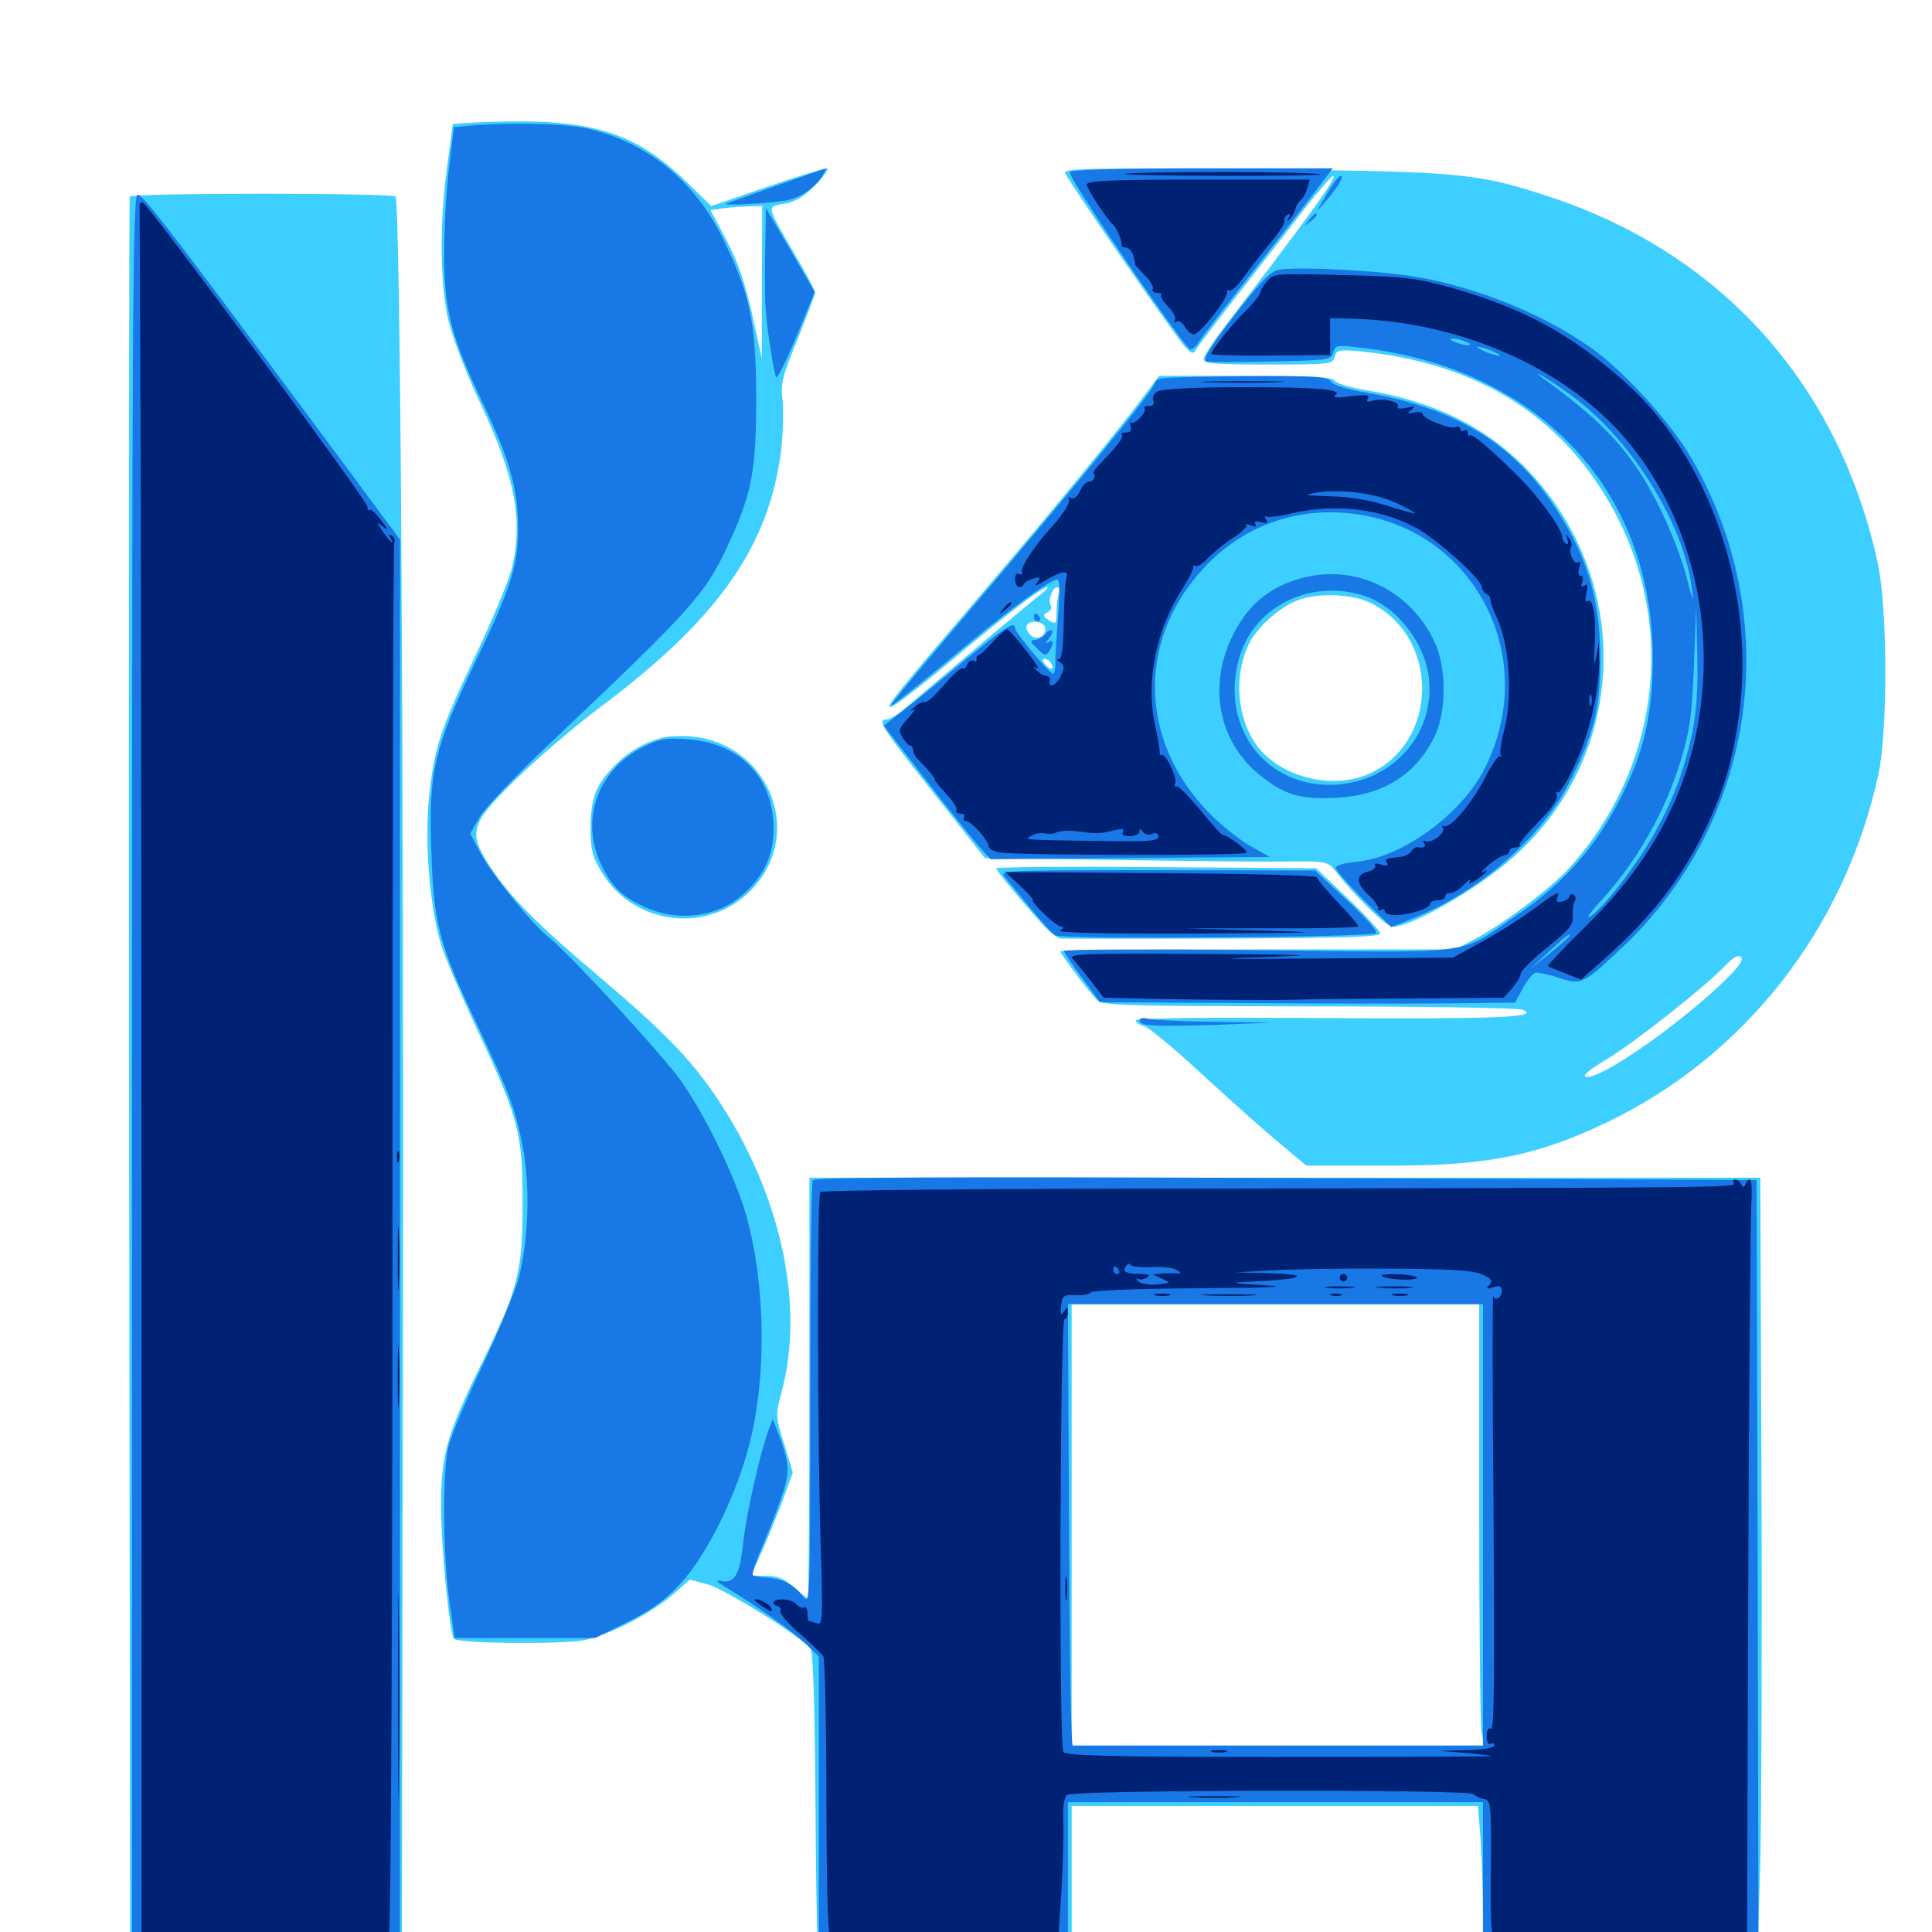 <svg xmlns="http://www.w3.org/2000/svg" viewBox="0 -1000 1000 1000">
	<path fill="#3ccfff" d="M253.516 -936.914C242.969 -936.523 234.375 -935.938 234.375 -935.742C234.375 -935.547 233.008 -925.781 231.445 -913.867C227.344 -883.203 227.734 -852.93 232.227 -833.594C234.375 -825 241.406 -806.445 248.047 -792.578C266.797 -753.125 271.094 -730.273 264.648 -704.883C262.891 -698.438 254.883 -679.102 246.68 -661.914C227.734 -621.875 225 -613.477 222.266 -589.258C219.531 -565.625 222.266 -530.859 228.32 -511.133C230.273 -504.492 239.062 -483.984 247.852 -465.234C268.75 -420.508 270.508 -413.281 270.508 -376.758C270.508 -341.602 268.164 -332.617 249.219 -294.141C231.25 -257.617 228.125 -246.875 228.32 -219.531C228.32 -198.242 232.812 -154.102 234.961 -151.758C237.5 -149.219 292.578 -148.828 302.93 -151.172C316.602 -154.297 337.5 -165.234 348.438 -174.805L357.031 -182.422L366.406 -179.883C375.195 -177.539 414.258 -153.125 419.531 -146.68C420.898 -145.117 421.68 -117.383 422.07 -70.117C422.266 -29.297 422.852 5.664 423.438 7.617C424.219 10.742 429.102 10.938 489.453 10.938H554.688V-27.148V-65.234H659.961H765.039L766.406 -47.266C766.992 -37.5 767.578 -20.312 767.578 -9.18V10.938H838.672H909.766L911.133 -36.523C911.719 -62.5 912.109 -152.734 911.719 -237.109L911.133 -390.43H665.039H418.945V-281.445C418.945 -221.68 418.555 -172.656 418.164 -172.656C417.773 -172.656 414.453 -175.195 410.742 -178.516C405.859 -183.008 402.148 -184.375 396.484 -184.375H388.672L393.75 -195.703C396.68 -201.758 401.367 -213.867 404.688 -222.266L410.352 -237.891L405.859 -252.539C401.367 -266.992 401.367 -267.578 404.492 -279.297C416.797 -324.609 404.102 -382.422 371.094 -431.641C357.031 -452.344 344.336 -465.43 309.375 -495.117C278.125 -521.484 264.258 -535.547 254.102 -550.781C245.703 -563.477 244.727 -568.359 249.023 -576.367C254.297 -586.133 284.961 -614.648 312.5 -635.352C371.875 -680.078 398.047 -717.383 404.297 -766.797C405.273 -775.391 405.664 -787.109 405.078 -792.578C403.906 -801.562 404.883 -805.078 412.891 -824.609C417.773 -836.719 421.875 -847.461 421.875 -848.633C421.875 -849.805 416.992 -858.789 411.133 -868.75C396.484 -893.945 396.68 -892.969 405.859 -894.531C411.523 -895.508 416.016 -898.047 422.07 -904.297C426.758 -908.984 429.297 -912.891 427.93 -912.891C426.367 -912.891 412.5 -908.594 396.68 -903.125L368.164 -893.359L354.492 -906.641C327.93 -932.031 305.273 -938.672 253.516 -936.914ZM394.336 -853.906V-814.258L390.625 -831.25C385.938 -853.32 382.227 -864.258 374.219 -879.102L367.773 -891.211L372.852 -891.992C375.586 -892.383 381.641 -892.969 386.328 -893.164L394.531 -893.359ZM765.625 -218.164C765.625 -159.18 766.211 -107.812 766.797 -103.906L768.164 -96.484H661.328H554.688V-210.742V-325H660.156H765.625ZM551.367 -910.352C552.93 -906.25 609.18 -824.609 613.672 -820.117C616.992 -816.797 617.578 -816.602 619.141 -819.141C620.117 -820.898 630.273 -834.375 641.992 -849.219C653.516 -864.062 668.75 -883.398 675.391 -892.188C682.227 -900.781 688.672 -908.398 689.844 -908.789C693.359 -909.961 679.102 -890.039 638.281 -836.719C629.883 -825.977 623.047 -815.82 623.047 -814.258C623.047 -811.719 628.516 -811.328 656.445 -811.328C688.281 -811.328 689.844 -811.523 690.82 -815.234C691.797 -818.945 692.969 -819.141 703.906 -818.164C765.234 -812.109 809.375 -784.18 835.742 -734.961C867.969 -674.609 858.594 -601.953 812.109 -550.586C802.539 -540.039 778.125 -521.68 762.891 -513.672L753.32 -508.594H651.172C594.922 -508.594 548.828 -508.203 548.828 -507.617C548.828 -506.445 562.109 -488.672 567.383 -482.812C570.117 -479.492 577.93 -479.297 677.344 -479.102C736.133 -479.102 785.938 -478.32 788.086 -477.344C797.852 -473.438 775 -472.461 684.18 -473.047C623.438 -473.438 587.891 -473.047 587.891 -471.875C587.891 -470.703 589.844 -469.531 592.383 -468.75C594.727 -468.164 608.594 -456.641 623.047 -443.164C637.5 -429.883 655.469 -413.867 662.891 -407.812L676.172 -396.68H714.648C768.164 -396.289 794.531 -401.367 831.055 -418.75C903.125 -453.125 954.883 -519.336 972.266 -599.219C977.148 -621.875 976.953 -684.57 972.07 -707.812C952.148 -800.586 891.406 -868.555 802.344 -898.047C764.648 -910.547 755.859 -911.328 647.656 -912.305C562.5 -913.086 550.391 -912.891 551.367 -910.352ZM890.039 -489.844C865.234 -466.797 827.93 -441.211 820.898 -442.578C818.75 -442.969 822.461 -446.289 831.055 -451.367C845.703 -460.156 881.445 -488.281 892.383 -499.609C897.266 -504.688 899.805 -506.055 901.172 -504.492C902.734 -502.93 899.414 -498.828 890.039 -489.844ZM67.188 -898.242C66.797 -897.266 66.602 -692.773 66.797 -444.141L67.383 8.008H137.695H208.008L208.594 -321.094C208.984 -612.305 207.227 -895.898 204.688 -898.242C202.93 -900.195 67.773 -900.195 67.188 -898.242ZM591.602 -794.336C578.125 -776.367 542.578 -733.008 512.695 -698.047C463.281 -640.234 458.789 -634.57 460.742 -633.984C461.914 -633.594 475.781 -644.141 491.602 -657.422C520.898 -682.031 539.258 -696.094 542.188 -696.094C542.969 -696.094 540.625 -693.75 536.719 -690.82C533.008 -687.695 516.797 -674.414 500.977 -660.938C485.156 -647.461 469.922 -634.57 466.992 -632.227C464.258 -629.883 460.742 -627.93 459.57 -627.734C453.32 -627.539 454.492 -625.781 492.578 -577.734L509.766 -555.859L578.711 -554.883C616.406 -554.297 656.445 -553.906 667.383 -554.102C687.305 -554.297 687.305 -554.102 691.797 -548.438C701.562 -535.938 717.578 -520.312 720.898 -520.312C730.469 -520.312 763.672 -539.258 782.031 -555.273C843.164 -608.203 846.289 -700.195 789.062 -758.398C768.359 -779.297 741.602 -792.383 708.008 -797.852C699.414 -799.219 691.602 -801.562 690.82 -802.93C689.648 -804.883 679.102 -805.469 644.727 -805.469H600ZM548.047 -692.969C547.461 -691.211 546.875 -686.914 546.875 -683.203C546.875 -676.953 546.484 -676.758 542.969 -678.906C539.844 -681.055 539.648 -681.641 541.992 -683.008C543.75 -683.789 544.531 -685.352 543.945 -686.523C542.188 -689.062 544.727 -696.094 547.266 -696.094C548.242 -696.094 548.633 -694.727 548.047 -692.969ZM708.203 -688.477C745.508 -671.484 745.312 -615.234 708.008 -599.219C688.867 -591.016 662.305 -598.047 650.391 -614.258C640.039 -628.711 638.477 -650.781 646.68 -667.188C650.977 -675.781 662.891 -686.133 672.07 -689.453C682.031 -693.164 699.023 -692.578 708.203 -688.477ZM541.016 -674.414C541.016 -670.312 536.328 -668.359 533.398 -671.289C529.688 -675 531.055 -678.516 536.133 -678.125C539.258 -677.734 541.016 -676.562 541.016 -674.414ZM543.945 -656.836C546.094 -653.516 543.75 -652.734 541.016 -656.055C539.453 -657.812 539.453 -658.984 540.625 -658.984C541.797 -658.984 543.359 -658.008 543.945 -656.836ZM342.773 -618.164C333.789 -615.82 325.195 -610.938 318.555 -604.102C308.594 -594.141 305.859 -587.305 305.664 -572.07C305.664 -560.547 306.445 -556.836 311.133 -549.023C328.32 -519.922 369.141 -516.016 391.016 -541.797C415.82 -570.703 397.07 -614.844 358.398 -618.75C353.125 -619.336 346.094 -618.945 342.773 -618.164ZM515.625 -550.586C515.625 -549.414 527.734 -534.766 540.039 -521.094C543.359 -517.578 547.266 -514.453 548.828 -514.258C550.391 -514.062 588.477 -514.062 633.398 -514.258C697.656 -514.453 715.039 -515.039 714.453 -516.992C714.062 -518.164 706.641 -526.367 697.656 -534.961L681.25 -550.586L598.438 -551.172C552.93 -551.562 515.625 -551.172 515.625 -550.586Z"/>
	<path fill="#1878e5" d="M242.969 -934.961L234.961 -934.18L232.422 -913.281C231.055 -901.758 229.883 -881.836 229.883 -868.945C229.883 -839.844 233.398 -825.781 250 -791.211C263.867 -761.914 267.969 -747.461 268.164 -727.344C268.359 -707.812 264.648 -695.898 245.898 -657.031C224.609 -612.5 221.875 -600.781 223.242 -560.352C224.414 -522.266 227.148 -511.523 246.289 -471.094C264.453 -432.617 266.797 -425.977 270.703 -405.664C274.414 -385.547 273.633 -358.789 268.555 -338.672C266.602 -331.641 258.398 -311.523 250 -293.75C241.602 -275.977 233.594 -257.227 232.227 -251.758C228.906 -239.648 229.102 -194.727 232.812 -169.727L235.352 -152.148H271.68H308.008L324.609 -160.352C337.109 -166.602 344.141 -171.68 352.148 -180.273C365.82 -195.117 380.859 -225.391 387.695 -251.758C396.875 -286.914 396.289 -333.984 386.523 -369.922C381.25 -389.258 366.016 -420.898 353.125 -439.648C343.75 -453.125 295.312 -505.859 283.594 -515.234C275 -522.07 254.492 -547.656 248.828 -558.203L243.359 -568.555L248.438 -577.344C251.367 -582.031 266.992 -598.633 283.398 -614.062C360.352 -686.914 365.234 -692.383 378.125 -720.703C389.258 -745.508 391.406 -757.031 391.406 -794.727C391.211 -833.789 388.086 -848.242 373.828 -877.148C359.18 -906.641 335.156 -926.172 304.297 -933.398C292.773 -936.133 263.672 -936.719 242.969 -934.961ZM402.539 -904.102C389.258 -899.414 377.344 -895.117 376.172 -894.727C372.656 -893.164 400.781 -894.922 408.008 -896.484C415.039 -898.047 422.852 -903.711 425.977 -909.57C426.953 -911.328 427.539 -912.891 427.344 -912.695C426.953 -912.695 415.82 -908.789 402.539 -904.102ZM553.711 -910.938C552.344 -908.594 613.281 -819.336 616.211 -819.141C617.383 -819.141 619.531 -821.094 620.898 -823.633C622.461 -825.977 636.133 -843.75 651.367 -863.086C666.406 -882.422 681.445 -901.562 684.375 -905.664L689.844 -912.891H622.461C578.906 -912.891 554.492 -912.109 553.711 -910.938ZM686.914 -899.805L681.445 -890.43L686.523 -896.289C692.773 -903.516 695.898 -908.984 693.945 -908.984C692.969 -908.984 689.844 -904.883 686.914 -899.805ZM68.359 -446.094V7.031H137.695H207.031V-356.836V-720.703L175.195 -763.672C88.477 -880.469 74.023 -899.219 71.289 -899.219C68.75 -899.219 68.359 -848.047 68.359 -446.094ZM396.094 -872.852C395.898 -862.109 395.898 -849.023 396.094 -843.555C396.484 -832.617 400.391 -807.422 401.758 -804.688C402.344 -803.906 407.031 -813.477 412.305 -825.977L421.68 -848.828L409.18 -870.508L396.484 -892.188ZM677.539 -886.133C675 -883.008 675.195 -882.812 678.32 -885.352C681.445 -887.891 682.422 -889.453 680.859 -889.453C680.469 -889.453 678.906 -887.891 677.539 -886.133ZM663.086 -860.547C658.398 -860.156 654.492 -856.445 642.578 -841.406C627.148 -821.68 622.07 -813.867 624.414 -812.891C625.391 -812.5 640.234 -812.5 657.422 -812.891C687.5 -813.477 689.062 -813.672 690.039 -817.578C691.016 -821.289 692.188 -821.484 703.516 -820.117C795.703 -809.961 855.469 -746.875 855.469 -659.375C855.469 -633.398 851.758 -615.039 842.773 -595.117C829.102 -565.234 811.719 -544.336 785.156 -526.367C754.492 -505.273 766.016 -506.836 651.172 -508.203C595.898 -508.789 550.781 -508.594 550.781 -507.812C550.781 -507.031 554.883 -500.586 560.156 -493.75L569.336 -481.25L642.578 -480.859C682.812 -480.469 731.25 -480.469 750 -480.664L784.18 -481.055L788.086 -488.281C790.234 -492.383 793.164 -495.898 794.531 -496.484C795.703 -496.875 801.367 -495.703 806.641 -493.945C818.555 -490.039 819.141 -490.234 840.039 -509.961C909.375 -575.586 924.023 -679.883 875.195 -763.281C865.43 -780.078 843.945 -804.102 827.734 -816.797C802.93 -835.938 764.648 -851.758 730.859 -857.031C712.5 -859.961 675 -861.914 663.086 -860.547ZM739.648 -827.734C740.43 -828.32 739.258 -828.906 737.109 -828.711C734.961 -828.711 734.375 -828.125 735.938 -827.539C737.305 -826.953 739.062 -827.148 739.648 -827.734ZM758.789 -823.047C761.328 -822.07 761.523 -821.289 759.766 -821.289C758.203 -821.289 755.078 -822.07 752.93 -823.047C750.391 -824.023 750.195 -824.805 751.953 -824.805C753.516 -824.805 756.641 -824.023 758.789 -823.047ZM775.391 -816.797C777.344 -815.625 776.758 -815.43 773.438 -816.406C770.703 -816.992 767.188 -818.555 765.625 -819.531C763.672 -820.703 764.258 -820.898 767.578 -819.922C770.312 -819.336 773.828 -817.773 775.391 -816.797ZM788.086 -811.328C787.5 -812.5 786.133 -813.281 784.961 -813.281C782.227 -813.281 782.812 -811.914 786.328 -810.547C787.891 -809.961 788.672 -810.156 788.086 -811.328ZM811.719 -796.484C843.359 -774.219 871.68 -729.492 875.781 -694.922C876.758 -687.695 875.977 -689.062 873.047 -700.977C870.898 -709.57 864.844 -725.391 859.57 -736.133C845.508 -764.844 831.445 -780.469 798.828 -804.102C796.094 -806.055 795.312 -807.031 796.875 -806.25C798.438 -805.469 805.273 -801.172 811.719 -796.484ZM875.977 -621.094C871.68 -600.586 865.234 -583.594 854.102 -564.844C844.336 -548.438 828.516 -528.516 822.656 -525.391C820.898 -524.414 823.242 -527.93 828.125 -533.203C847.07 -553.711 862.109 -579.883 870.312 -607.617C874.609 -621.68 875.781 -630.469 876.758 -655.078L877.93 -685.352L878.516 -660.938C878.906 -644.336 878.125 -631.641 875.977 -621.094ZM812.5 -515.625C812.5 -515.234 807.812 -511.133 802.344 -506.641L791.992 -498.438L801.758 -507.422C811.523 -516.406 812.5 -516.992 812.5 -515.625ZM601.172 -804.102C599.219 -803.711 597.656 -802.539 597.656 -801.562C597.656 -798.633 557.227 -749.023 498.438 -679.883C477.539 -655.469 460.742 -635.156 461.133 -634.766C461.523 -634.375 475.391 -645.312 491.992 -659.18C521.094 -683.594 543.359 -700 547.266 -700C548.633 -700 548.633 -693.359 547.656 -681.055C546.875 -670.508 546.094 -659.57 546.289 -656.641C546.289 -653.516 545.703 -651.172 545.117 -651.172C543.359 -651.172 525.391 -672.656 525.391 -674.805C525.391 -678.711 520.703 -675.781 499.805 -658.594C487.891 -648.633 473.438 -636.719 467.773 -632.422L457.422 -624.414L478.516 -597.266C490.039 -582.227 502.539 -566.797 506.055 -562.695L512.695 -555.273L584.961 -555.859L657.227 -556.445L646.484 -562.5C640.625 -566.016 630.859 -573.828 624.805 -580.273C588.672 -618.164 588.867 -671.289 625 -708.008C643.75 -727.148 668.75 -736.523 695.312 -734.57C760.938 -730.078 798.633 -661.523 768.359 -601.953C756.25 -578.32 725.391 -555.859 701.758 -553.906C695.703 -553.32 691.406 -552.148 691.406 -550.781C691.406 -549.609 697.852 -542.188 705.664 -534.375L720.117 -520.117L729.688 -524.023C765.82 -538.086 798.633 -566.992 813.477 -597.266C825.195 -620.898 828.32 -633.984 828.32 -658.984C828.32 -691.406 820.508 -715.43 801.562 -742.188C780.469 -772.07 751.172 -789.062 707.812 -796.68C697.07 -798.438 689.844 -800.781 688.867 -802.539C687.5 -805.078 680.664 -805.469 645.898 -805.273C623.047 -805.078 602.93 -804.688 601.172 -804.102ZM673.828 -700.781C659.961 -697.07 650 -690.039 642.578 -678.906C624.219 -651.172 628.32 -617.578 652.539 -598.438C665.43 -588.281 673.047 -586.133 692.188 -587.109C716.406 -588.477 733.594 -599.609 742.969 -619.727C748.633 -632.227 748.633 -654.492 742.773 -667.188C730.469 -694.336 701.562 -708.398 673.828 -700.781ZM707.227 -691.211C723.633 -685.352 737.695 -666.797 739.648 -648.633C742.773 -618.555 718.945 -593.555 687.695 -593.75C653.125 -594.141 631.25 -625.586 641.602 -660.156C649.609 -686.719 679.492 -700.977 707.227 -691.211ZM535.156 -680.469C535.156 -679.492 536.133 -678.516 537.305 -678.516C538.281 -678.516 538.672 -679.492 538.086 -680.469C537.5 -681.641 536.523 -682.422 535.938 -682.422C535.547 -682.422 535.156 -681.641 535.156 -680.469ZM541.016 -671.68C539.648 -670.117 537.109 -668.75 535.547 -668.75C533.008 -668.75 533.203 -667.773 536.719 -664.453C540.43 -660.547 541.406 -660.352 542.969 -662.891C545.703 -666.992 545.312 -669.336 542.578 -667.578C540.82 -666.602 541.016 -667.188 542.773 -669.336C544.336 -671.289 545.117 -673.242 544.531 -673.633C543.945 -674.219 542.383 -673.438 541.016 -671.68ZM332.422 -613.086C309.57 -601.367 300.391 -576.172 310.742 -553.516C316.016 -541.797 321.289 -536.328 333.008 -530.859C350.586 -522.461 371.68 -525.195 385.156 -537.5C395.508 -546.875 400.391 -557.422 400.391 -571.094C400.391 -597.656 382.812 -615.625 355.469 -617.383C344.531 -618.164 341.211 -617.578 332.422 -613.086ZM519.922 -546.289C521.484 -544.336 527.539 -537.109 533.203 -530.078C538.867 -523.047 544.727 -516.602 546.289 -515.82C549.805 -513.672 710.156 -514.844 712.305 -516.992C713.086 -517.969 706.445 -525.586 697.266 -533.984L680.664 -549.414L598.828 -549.609C521.094 -549.609 517.188 -549.414 519.922 -546.289ZM589.844 -471.875C589.844 -473.047 591.797 -473.438 594.336 -472.656C596.68 -472.07 612.305 -471.289 628.906 -471.094L659.18 -470.703L628.906 -469.531C596.484 -468.555 589.844 -468.945 589.844 -471.875ZM420.703 -389.062C419.922 -387.891 419.336 -337.891 419.336 -277.93C419.336 -169.727 419.336 -168.945 415.625 -173.828C410.742 -179.883 405.273 -182.812 397.07 -183.398C393.555 -183.594 390.039 -184.18 389.648 -184.766C389.062 -185.352 391.602 -192.773 395.312 -201.367C399.023 -210.156 403.516 -222.07 405.469 -227.93C408.984 -239.258 408.398 -243.75 401.953 -260.352L400 -265.43L398.047 -260.547C393.75 -249.023 386.523 -217.773 384.766 -202.148C382.812 -184.18 380.273 -180.078 372.461 -181.836C369.922 -182.422 371.484 -180.859 376.172 -178.125C392.188 -168.359 409.375 -156.25 416.602 -149.609L423.828 -142.578V-66.797V8.984H488.281H552.734V-29.102V-67.188H660.156H767.578V-29.102V8.984H838.867H910.156L909.766 -190.039L909.18 -389.258L665.625 -390.234C489.648 -391.016 421.68 -390.625 420.703 -389.062ZM767.578 -210.742V-96.484H662.109H555.273C554.297 -96.484 553.516 -147.852 553.32 -210.742L552.734 -325H660.156H767.578Z"/>
	<path fill="#002274" d="M582.227 -909.961C581.836 -910.547 604.492 -910.938 632.812 -910.938C661.133 -910.938 683.789 -910.352 683.203 -909.766C681.836 -908.594 583.594 -908.789 582.227 -909.961ZM562.5 -904.492C562.5 -902.344 573.047 -886.328 576.172 -883.594C577.93 -882.227 580.859 -875.195 580.469 -873.438C580.273 -872.461 581.25 -871.875 582.812 -871.875C584.18 -871.875 585.938 -869.922 586.719 -867.578C587.305 -865.039 587.695 -863.086 587.5 -863.086C587.305 -863.086 589.453 -860.742 592.383 -857.617C595.508 -854.688 597.266 -851.367 596.68 -850.391C596.094 -849.219 597.07 -848.438 598.828 -848.438C600.781 -848.438 601.758 -847.852 600.977 -847.266C600.391 -846.68 601.953 -843.945 604.688 -841.211C607.227 -838.672 608.789 -835.547 608.203 -834.375C607.422 -833.008 607.812 -832.812 608.984 -833.594C610.156 -834.18 612.109 -833.008 613.281 -830.859C614.453 -828.711 616.602 -826.953 617.969 -826.953C621.094 -826.953 635.938 -845.898 635.156 -848.828C634.961 -849.805 635.352 -850.195 636.328 -849.609C637.305 -849.023 640.82 -852.344 643.945 -856.836C647.266 -861.328 653.516 -869.336 657.812 -874.609C662.305 -879.883 665.43 -884.961 664.844 -885.742C664.453 -886.523 665.039 -887.891 666.211 -888.672C667.773 -889.648 667.969 -889.258 666.992 -887.305C666.016 -885.352 666.016 -885.156 667.578 -886.523C668.75 -887.695 669.922 -889.844 670.312 -891.406C670.703 -892.969 671.875 -895.117 673.047 -896.289C674.414 -897.266 675.977 -900.195 676.758 -902.734L677.93 -907.031H620.312C574.023 -907.031 562.5 -906.445 562.5 -904.492ZM72.266 -893.945C72.266 -892.969 72.461 -852.344 72.656 -803.516C72.852 -754.688 73.242 -552.93 73.242 -355.273V4.102L93.75 4.492C106.445 4.688 112.695 4.297 110.352 3.32C104.297 0.781 124.609 -0.195 145.508 1.758C172.656 4.297 199.414 3.906 201.367 0.781C202.344 -0.586 203.125 -162.891 203.125 -359.961C203.125 -556.836 203.516 -718.75 204.102 -719.531C204.688 -720.508 204.102 -721.875 202.93 -722.656C201.367 -723.438 201.172 -723.242 201.953 -721.875C204.883 -716.992 201.367 -719.922 198.047 -725C194.727 -730.078 194.727 -730.273 198.242 -727.344C200.977 -725.195 200.781 -725.977 197.266 -730.664C194.727 -734.18 192.188 -736.523 191.406 -736.133C190.625 -735.547 190.039 -736.328 190.234 -737.695C190.43 -740.43 76.172 -895.117 73.828 -895.312C72.852 -895.312 72.266 -894.727 72.266 -893.945ZM655.859 -854.492C653.906 -852.148 652.344 -849.609 652.344 -848.633C652.344 -847.656 649.023 -843.359 644.922 -839.258C637.305 -831.836 626.953 -818.75 626.953 -816.797C626.953 -816.211 640.82 -815.82 657.812 -816.016L688.477 -816.211V-825.781V-835.352L702.148 -834.961C755.469 -833.008 807.422 -810.547 838.672 -775.977C878.906 -731.25 892.578 -662.5 873.047 -601.758C863.672 -572.656 847.266 -546.68 821.875 -521.68C809.961 -509.961 800.781 -500.195 801.172 -500C801.367 -499.609 805.469 -498.047 809.961 -496.289L818.359 -492.969L825.586 -499.414C851.367 -521.484 868.359 -542.188 880.859 -567.188C891.211 -587.891 896.094 -603.125 899.609 -626.367C909.766 -691.992 885.156 -764.258 839.453 -803.711C811.914 -827.734 788.477 -840.234 752.93 -850.586C733.203 -856.055 728.516 -856.836 695.312 -857.617C660.352 -858.594 658.984 -858.398 655.859 -854.492ZM625.391 -802.148C616.016 -802.344 624.219 -802.734 643.555 -802.734C662.891 -802.734 670.508 -802.344 660.547 -802.148C650.586 -801.758 634.766 -801.758 625.391 -802.148ZM599.219 -797.461C597.266 -796.484 596.289 -794.336 596.875 -792.773C597.656 -790.82 596.875 -789.844 594.531 -789.844C592.773 -789.844 591.602 -789.258 592.383 -788.672C593.945 -787.109 587.5 -780.078 585.547 -781.25C584.766 -781.836 584.57 -780.859 585.156 -779.297C585.938 -777.148 585.156 -776.172 582.812 -776.172C581.055 -776.172 579.883 -775.586 580.664 -775C581.836 -773.828 578.516 -769.336 570.312 -760.938C567.578 -758.203 565.625 -755.664 566.016 -755.273C567.383 -753.516 566.016 -750.781 563.867 -750.781C562.305 -750.781 560.156 -748.438 558.984 -745.703C557.422 -742.578 555.664 -741.406 554.102 -742.188C552.93 -742.969 552.344 -742.969 553.125 -741.992C554.492 -740.43 550.586 -733.984 543.555 -726.367C535.742 -717.773 528.32 -706.641 528.906 -704.102C529.297 -702.734 528.711 -702.148 527.539 -702.93C526.172 -703.516 525.391 -702.539 525.391 -700.195C525.391 -696.094 528.125 -694.727 530.078 -697.852C530.664 -698.828 533.008 -700 535.156 -700.586C538.672 -701.562 538.867 -701.172 536.719 -698.438C534.961 -696.289 536.328 -696.68 541.211 -699.609C549.609 -704.688 553.711 -705.078 551.953 -700.781C551.367 -699.219 550.781 -689.062 550.586 -678.32C550.391 -665.039 549.609 -658.984 548.242 -658.984C546.875 -658.984 547.07 -658.203 548.633 -657.227C550.977 -655.664 551.172 -654.492 549.219 -650.391C546.875 -645.312 542.578 -643.164 543.359 -647.656C543.75 -649.023 542.969 -650 541.602 -650.195C540.234 -650.195 538.086 -651.367 536.719 -652.93C534.57 -655.078 534.57 -655.469 536.914 -654.102C538.281 -653.32 535.938 -657.227 531.25 -663.086C526.758 -668.945 522.266 -673.828 521.484 -674.219C520.703 -674.414 517.578 -671.875 514.453 -668.359C511.328 -664.844 508.008 -661.523 506.836 -661.133C505.859 -660.938 505.078 -659.766 505.469 -658.594C505.664 -657.617 505.078 -657.227 503.906 -658.008C502.93 -658.594 501.367 -657.812 500.781 -656.25C500.195 -654.492 499.023 -653.516 498.242 -654.102C497.266 -654.492 492.969 -650.586 488.477 -645.312C483.789 -639.844 479.492 -635.938 478.516 -636.523C477.734 -637.109 475.391 -635.938 473.242 -633.984C471.289 -632.227 470.898 -631.445 472.656 -632.617C474.219 -633.594 473.047 -631.641 470.117 -628.32C465.234 -623.047 464.844 -621.875 467.188 -618.164C468.555 -616.016 470.312 -614.062 471.094 -614.062C472.07 -614.062 472.656 -612.891 472.656 -611.523C472.656 -610.156 474.219 -607.617 476.172 -605.859C480.469 -601.562 484.766 -596.484 483.789 -596.484C483.203 -596.484 485.938 -593.359 489.453 -589.453C493.164 -585.547 495.703 -581.641 495.117 -580.664C494.336 -579.688 495.312 -578.906 497.07 -578.906C498.828 -578.906 499.609 -578.125 499.023 -576.953C498.438 -575.977 498.828 -575 500 -575C502.734 -575 511.523 -565.039 511.719 -562.109C511.719 -560.742 514.062 -559.375 517.188 -558.789C525 -557.227 643.555 -557.031 645.117 -558.594C646.289 -559.766 635.742 -567.578 632.812 -567.773C632.227 -567.773 627.148 -573.633 621.289 -580.664C615.43 -587.695 609.961 -593.359 608.984 -592.969C608.008 -592.773 607.617 -593.359 608.203 -594.336C609.766 -596.68 603.32 -610.352 601.367 -609.18C600.781 -608.594 600.195 -609.375 600.195 -610.742C600.391 -611.914 599.219 -618.359 597.852 -624.805C592.969 -646.875 598.242 -673.828 611.719 -694.727C615.234 -700.391 617.969 -705.469 617.578 -706.445C617.383 -707.422 617.773 -707.617 618.75 -707.031C619.727 -706.445 622.656 -708.203 625.195 -711.133C627.734 -713.867 633.594 -718.555 638.086 -721.484C642.578 -724.414 645.703 -727.344 645.117 -728.125C644.336 -728.906 645.312 -728.906 647.266 -728.125C649.805 -727.148 650.586 -727.344 649.805 -728.711C648.828 -730.078 650 -730.469 652.734 -729.688C655.859 -728.906 656.445 -729.297 655.273 -731.25C654.297 -732.812 654.492 -733.398 655.469 -732.617C656.445 -732.031 662.5 -732.812 668.945 -734.375C691.602 -739.648 716.211 -736.523 734.375 -725.977C745.312 -719.531 766.211 -700.586 766.992 -696.289C767.188 -694.727 768.359 -692.969 769.336 -692.578C770.508 -692.188 771.484 -690.82 771.484 -689.453C771.484 -688.086 772.852 -684.375 774.414 -681.055C781.25 -667.188 783.203 -639.844 778.516 -621.875C776.953 -616.016 776.172 -610.352 776.758 -609.18C777.539 -608.203 777.344 -607.812 776.562 -608.594C775.586 -609.375 772.07 -604.102 768.555 -597.266C761.523 -583.594 750.391 -570.703 747.266 -572.461C746.289 -573.047 746.094 -572.656 746.875 -571.484C748.438 -568.945 740.43 -562.891 737.695 -564.648C736.523 -565.234 736.328 -564.844 737.109 -563.672C738.281 -561.523 737.109 -560.938 733.203 -561.523C732.422 -561.523 731.25 -560.547 730.469 -559.375C729.688 -558.008 726.953 -556.641 724.414 -556.445C716.797 -555.664 716.602 -555.469 717.969 -553.32C718.75 -551.758 717.773 -551.562 714.844 -552.539C712.109 -553.32 710.938 -553.125 711.719 -551.953C712.305 -550.977 710.742 -549.414 708.008 -548.828C701.562 -547.266 701.758 -542.773 708.594 -536.523C711.523 -533.789 713.672 -530.664 713.281 -529.688C713.086 -528.711 713.672 -528.32 714.844 -529.102C715.82 -529.688 716.797 -529.297 716.797 -528.125C716.797 -527.148 719.727 -526.172 723.242 -526.367C730.859 -526.758 740.234 -529.883 740.234 -532.227C740.234 -533.203 741.992 -533.984 744.141 -533.984C746.289 -533.984 748.047 -534.961 748.047 -535.938C748.047 -537.109 749.414 -537.891 750.977 -537.891C752.539 -537.891 755.664 -539.844 758.008 -542.383C760.352 -544.727 761.523 -545.508 760.742 -543.945C759.766 -542.188 760.938 -542.578 764.453 -544.727C769.531 -548.242 771.484 -550.977 767.188 -548.438C765.82 -547.852 767.383 -549.414 770.508 -552.344C773.828 -555.078 777.539 -557.227 778.906 -557.422C780.078 -557.422 781.25 -558.398 781.25 -559.375C781.25 -560.547 782.617 -561.328 784.18 -561.328C785.742 -561.328 786.914 -561.914 786.523 -562.891C786.328 -563.672 790.82 -568.945 796.484 -574.805C802.734 -581.055 806.445 -586.328 805.859 -588.086C805.273 -589.648 805.469 -590.43 806.445 -589.844C807.227 -589.258 811.328 -595.703 815.234 -604.297C822.852 -620.312 828.125 -643.75 827.734 -658.984L827.539 -667.773L826.172 -659.961C825 -654.102 824.805 -655.469 825.391 -665.039C826.367 -680.078 824.609 -690.82 821.68 -688.867C820.508 -688.086 820.312 -689.648 821.094 -692.969C822.07 -696.875 821.875 -698.047 820.117 -696.875C818.359 -695.898 818.164 -696.484 818.945 -698.633C819.531 -700.586 819.336 -701.953 818.164 -701.953C816.992 -701.953 816.602 -703.711 817.383 -706.055C818.359 -708.789 817.969 -709.766 816.797 -708.984C814.648 -707.617 811.523 -714.453 813.281 -717.188C813.672 -717.969 813.281 -719.922 812.109 -721.484C810.547 -723.828 810.352 -723.828 811.328 -720.898C811.914 -718.75 811.719 -717.773 810.547 -718.555C809.375 -719.141 808.594 -720.898 808.594 -722.07C808.594 -726.172 795.703 -743.945 785.352 -753.906C770.898 -768.164 761.914 -775.781 760.742 -774.609C760.156 -774.023 759.766 -774.609 759.766 -775.977C759.766 -777.344 758.984 -777.734 757.812 -777.148C756.836 -776.562 755.859 -776.758 755.859 -777.93C755.859 -779.102 754.688 -779.492 753.32 -778.906C750.195 -777.734 736.328 -783.398 736.328 -785.742C736.328 -786.719 734.375 -787.109 732.031 -786.523C728.32 -785.742 728.125 -785.938 730.469 -787.891C732.812 -789.648 732.422 -789.844 727.93 -788.867C724.609 -788.281 722.852 -788.477 723.438 -789.648C725 -791.992 715.625 -794.141 710.547 -792.578C707.617 -791.797 707.031 -791.992 708.008 -793.75C709.18 -795.508 707.031 -795.898 699.023 -794.922C692.383 -793.945 689.453 -794.141 691.016 -795.312C695.703 -798.438 682.812 -799.609 641.797 -799.609C619.336 -799.609 601.172 -798.633 599.219 -797.461ZM722.266 -739.844C727.734 -737.305 732.422 -734.766 732.422 -734.375C732.422 -733.984 725.781 -735.742 717.773 -738.281C708.203 -741.406 697.656 -742.969 687.891 -743.164C675.586 -743.555 674.219 -743.75 680.664 -744.922C693.359 -747.07 711.133 -744.922 722.266 -739.844ZM544.922 -705.078C544.922 -705.469 543.555 -705.859 541.797 -705.859C540.234 -705.859 539.453 -704.883 540.039 -703.906C541.211 -702.148 544.922 -702.93 544.922 -705.078ZM823.633 -635.156C823.047 -633.789 822.656 -634.766 822.656 -637.5C822.656 -640.234 823.047 -641.211 823.633 -640.039C824.023 -638.672 824.023 -636.328 823.633 -635.156ZM568.359 -568.75C569.922 -568.75 573.828 -569.531 576.953 -570.312C581.055 -571.289 582.227 -571.094 581.25 -569.336C580.273 -567.969 581.641 -567.188 584.766 -567.188C587.5 -567.188 589.844 -568.359 589.844 -569.727C589.844 -571.484 590.234 -571.484 591.406 -569.531C592.383 -568.164 594.531 -567.578 596.289 -568.359C598.438 -569.141 599.609 -568.555 599.609 -566.992C599.609 -564.844 594.531 -564.258 574.609 -564.648C527.539 -565.234 529.883 -565.234 533.789 -567.383C535.742 -568.555 539.062 -569.141 541.016 -568.555C542.969 -568.164 545.508 -568.359 546.875 -569.141C548.242 -569.922 552.93 -570.312 557.422 -569.727C561.914 -569.141 566.797 -568.555 568.359 -568.75ZM519.336 -684.961C516.797 -681.836 516.992 -681.641 520.117 -684.18C521.875 -685.547 523.438 -687.109 523.438 -687.5C523.438 -689.062 521.875 -688.086 519.336 -684.961ZM528.125 -541.406C532.422 -537.305 535.352 -533.984 534.57 -533.984C533.789 -533.984 536.328 -530.859 540.234 -527.148C543.945 -523.438 548.242 -520.312 549.414 -520.312C550.781 -520.312 550.586 -519.531 548.828 -518.359C546.875 -517.188 571.289 -516.602 619.141 -516.797C684.375 -517.188 688.086 -517.383 652.344 -518.359L612.305 -519.531H657.812C682.617 -519.336 703.125 -519.922 703.125 -520.508C703.125 -521.289 698.242 -526.953 692.383 -533.008C686.523 -539.258 681.641 -545.117 681.641 -545.898C681.641 -546.875 645.312 -547.852 600.977 -548.047L520.312 -548.633ZM569.922 -518.945C571.68 -519.531 570.117 -519.922 566.406 -519.922C562.695 -519.922 561.133 -519.531 563.086 -518.945C564.844 -518.555 567.969 -518.555 569.922 -518.945ZM792.773 -528.711C785.938 -523.828 774.023 -516.211 766.211 -512.109L751.953 -504.297L683.203 -503.906C635.547 -503.516 625.781 -503.711 651.367 -504.492C685.156 -505.664 682.227 -505.859 620.508 -506.25C562.305 -506.641 552.734 -506.25 555.078 -503.906C556.445 -502.344 560.742 -497.266 564.453 -492.383L571.289 -483.594L596.68 -483.008C625 -482.422 663.867 -482.227 672.852 -482.617C676.172 -482.812 701.172 -483.008 728.516 -483.203L778.32 -483.594L782.812 -488.672C785.156 -491.406 787.109 -494.727 787.109 -496.094C787.109 -497.461 793.359 -503.516 800.781 -509.57C812.305 -518.75 814.453 -521.484 814.062 -525.781C813.867 -528.711 814.258 -532.227 815.039 -533.398C815.82 -534.57 815.625 -536.133 814.453 -536.914C813.477 -537.5 812.5 -537.305 812.5 -536.328C812.5 -535.352 810.742 -533.984 808.789 -533.398C806.055 -532.812 805.273 -533.203 806.055 -535.156C807.617 -539.258 806.055 -538.672 792.773 -528.711ZM205.469 -401.172C205.469 -398.438 205.859 -397.461 206.445 -398.828C206.836 -400 206.836 -402.344 206.445 -403.711C205.859 -404.883 205.469 -403.906 205.469 -401.172ZM897.461 -387.5C898.828 -385.352 889.258 -385.156 616.797 -384.766C511.914 -384.766 425.391 -383.984 424.609 -383.008C422.852 -381.445 423.047 -258.203 424.805 -199.219C425.977 -161.914 425.781 -158.594 422.852 -159.766C421.094 -160.352 419.141 -160.938 418.75 -160.938C418.359 -160.938 417.969 -162.695 417.969 -165.039C417.969 -167.188 417.188 -168.555 416.211 -167.969C415.234 -167.383 413.477 -168.164 412.109 -169.727C409.766 -172.656 400.391 -173.047 400.391 -170.312C400.391 -169.531 401.367 -168.75 402.344 -168.75C403.516 -168.75 404.297 -167.578 403.906 -166.016C403.516 -164.648 408.203 -159.375 414.062 -154.297C419.922 -149.219 425.391 -143.945 426.172 -142.578C426.953 -141.211 427.734 -107.812 427.734 -68.359C427.93 -14.062 428.516 3.125 430.273 3.32H490.234L547.852 3.125L549.414 -21.68C550.195 -35.547 550.586 -51.562 550.391 -57.617C550 -64.453 550.781 -69.531 552.148 -70.898C555.078 -73.633 759.961 -74.023 762.695 -71.289C763.867 -70.312 766.211 -69.141 768.359 -68.75C771.68 -68.164 771.875 -66.016 771.68 -32.812C771.289 -5.078 771.875 2.734 773.828 3.32C775.195 3.711 805.078 3.906 840.234 3.516L904.297 2.93L904.883 -180.078C905.273 -280.664 906.055 -368.945 906.445 -376.367C907.227 -388.672 906.055 -392.578 903.516 -387.109C902.539 -385.156 902.148 -385.156 901.172 -387.109C900.586 -388.281 899.219 -389.453 898.242 -389.453C897.07 -389.453 896.875 -388.672 897.461 -387.5ZM595.508 -344.141C600.781 -344.531 606.836 -343.945 608.789 -342.773C611.328 -341.211 611.523 -340.625 609.375 -340.82C607.812 -341.016 604.297 -341.016 601.562 -340.82L596.68 -340.43L601.562 -338.086C606.25 -335.938 606.25 -335.938 598.828 -335.156C594.531 -334.766 590.43 -335.547 589.062 -336.914C587.891 -338.281 587.695 -338.672 588.867 -338.086C590.039 -337.5 592.188 -337.695 593.75 -338.867C595.898 -340.039 594.531 -340.625 589.453 -340.625C582.422 -340.625 580.273 -342.188 583.398 -345.312C584.18 -346.094 585.156 -346.094 585.352 -345.117C585.742 -344.336 590.234 -343.945 595.508 -344.141ZM579.102 -342.578C579.688 -341.602 579.297 -340.625 578.32 -340.625C577.148 -340.625 576.172 -341.602 576.172 -342.578C576.172 -343.75 576.562 -344.531 576.953 -344.531C577.539 -344.531 578.516 -343.75 579.102 -342.578ZM766.992 -340.43C772.266 -338.086 772.852 -336.914 770.898 -334.961C768.945 -332.812 769.336 -332.617 773.047 -333.789C776.172 -334.766 777.344 -334.18 777.344 -332.031C777.344 -328.32 774.023 -326.172 772.852 -329.297C772.461 -330.664 772.461 -280.469 773.047 -217.773C773.633 -132.812 773.438 -104.102 771.68 -105.078C770.312 -106.055 769.531 -104.688 769.531 -101.367C769.531 -98.438 770.312 -96.68 771.484 -97.461C772.656 -98.047 773.438 -97.656 773.438 -96.68C773.438 -95.312 767.773 -94.336 759.375 -94.141L745.117 -93.75L759.766 -92.578C767.773 -91.797 773.047 -91.211 771.484 -91.016C769.922 -90.82 719.727 -90.625 660.156 -90.625C576.562 -90.625 551.562 -91.211 550.391 -93.164C548.047 -96.484 548.633 -317.188 550.977 -317.188C551.953 -317.188 552.734 -318.75 552.734 -320.703C552.734 -323.633 552.344 -323.633 550.586 -321.094C549.219 -318.75 548.828 -319.531 549.219 -324.023C549.805 -329.492 550.391 -329.883 557.227 -329.688C561.133 -329.492 564.453 -330.273 564.453 -331.055C564.453 -332.031 589.258 -333.008 619.727 -333.203C657.812 -333.398 668.555 -333.984 654.297 -334.766C637.695 -335.742 636.133 -336.133 645.508 -336.523C664.258 -337.5 670.117 -338.086 671.289 -339.453C672.07 -340.039 665.039 -340.82 656.055 -341.016L639.648 -341.406L656.25 -342.383C665.43 -342.969 692.578 -343.555 716.797 -343.359C750.977 -343.164 762.109 -342.578 766.992 -340.43ZM561.523 -336.719C560.938 -337.891 559.961 -338.672 559.375 -338.672C558.984 -338.672 558.594 -337.891 558.594 -336.719C558.594 -335.742 559.57 -334.766 560.742 -334.766C561.719 -334.766 562.109 -335.742 561.523 -336.719ZM693.359 -338.672C693.359 -337.695 694.336 -336.719 695.312 -336.719C696.484 -336.719 697.266 -337.695 697.266 -338.672C697.266 -339.844 696.484 -340.625 695.312 -340.625C694.336 -340.625 693.359 -339.844 693.359 -338.672ZM715.234 -339.648C714.453 -340.234 718.555 -340.625 724.023 -340.43C729.688 -340.234 733.789 -339.258 733.398 -338.477C732.227 -336.914 716.992 -337.695 715.234 -339.648ZM687.109 -333.398C683.594 -333.789 686.328 -334.18 693.359 -334.18C700.391 -334.18 703.125 -333.789 699.805 -333.398C696.289 -333.008 690.43 -333.008 687.109 -333.398ZM714.453 -333.398C709.766 -333.789 713.086 -334.18 721.68 -334.18C730.273 -334.18 733.984 -333.789 730.078 -333.398C725.977 -333.008 718.945 -333.008 714.453 -333.398ZM598.242 -329.492C596.289 -330.078 597.852 -330.469 601.562 -330.469C605.273 -330.469 606.836 -330.078 605.078 -329.492C603.125 -329.102 600 -329.102 598.242 -329.492ZM624.609 -329.492C617.773 -329.883 622.852 -330.078 635.742 -330.078C648.633 -330.078 654.102 -329.883 648.047 -329.492C641.797 -329.102 631.25 -329.102 624.609 -329.492ZM689.062 -329.492C687.695 -330.078 688.672 -330.469 691.406 -330.469C694.141 -330.469 695.117 -330.078 693.945 -329.492C692.578 -329.102 690.234 -329.102 689.062 -329.492ZM721.289 -329.492C719.336 -330.078 720.898 -330.469 724.609 -330.469C728.32 -330.469 729.883 -330.078 728.125 -329.492C726.172 -329.102 723.047 -329.102 721.289 -329.492ZM551.367 -177.539C551.367 -172.266 551.758 -170.117 552.148 -173.242C552.539 -176.172 552.539 -180.469 552.148 -183.008C551.758 -185.352 551.367 -183.008 551.367 -177.539ZM627.539 -93.164C625.586 -93.75 627.148 -94.141 630.859 -94.141C634.57 -94.141 636.133 -93.75 634.375 -93.164C632.422 -92.773 629.297 -92.773 627.539 -93.164ZM205.859 -348.438C205.859 -333.984 206.055 -327.93 206.445 -335.352C206.836 -342.578 206.836 -354.297 206.445 -361.719C206.055 -368.945 205.859 -362.891 205.859 -348.438ZM205.859 -286.914C205.859 -273.047 206.055 -267.578 206.445 -274.805C206.836 -282.031 206.836 -293.555 206.445 -300.195C206.055 -306.836 205.859 -300.977 205.859 -286.914ZM206.055 -121.875C206.055 -74.023 206.25 -54.492 206.445 -78.32C206.836 -102.344 206.836 -141.406 206.445 -165.234C206.25 -189.258 206.055 -169.727 206.055 -121.875ZM390.625 -171.68C390.625 -171.484 392.773 -169.727 395.508 -167.969C399.219 -165.43 400 -165.43 399.219 -167.578C398.438 -169.922 390.625 -173.633 390.625 -171.68ZM617.773 -69.727C611.523 -70.117 616.211 -70.312 627.93 -70.312C639.844 -70.312 644.922 -70.117 639.258 -69.727C633.594 -69.336 624.023 -69.336 617.773 -69.727Z"/>
</svg>